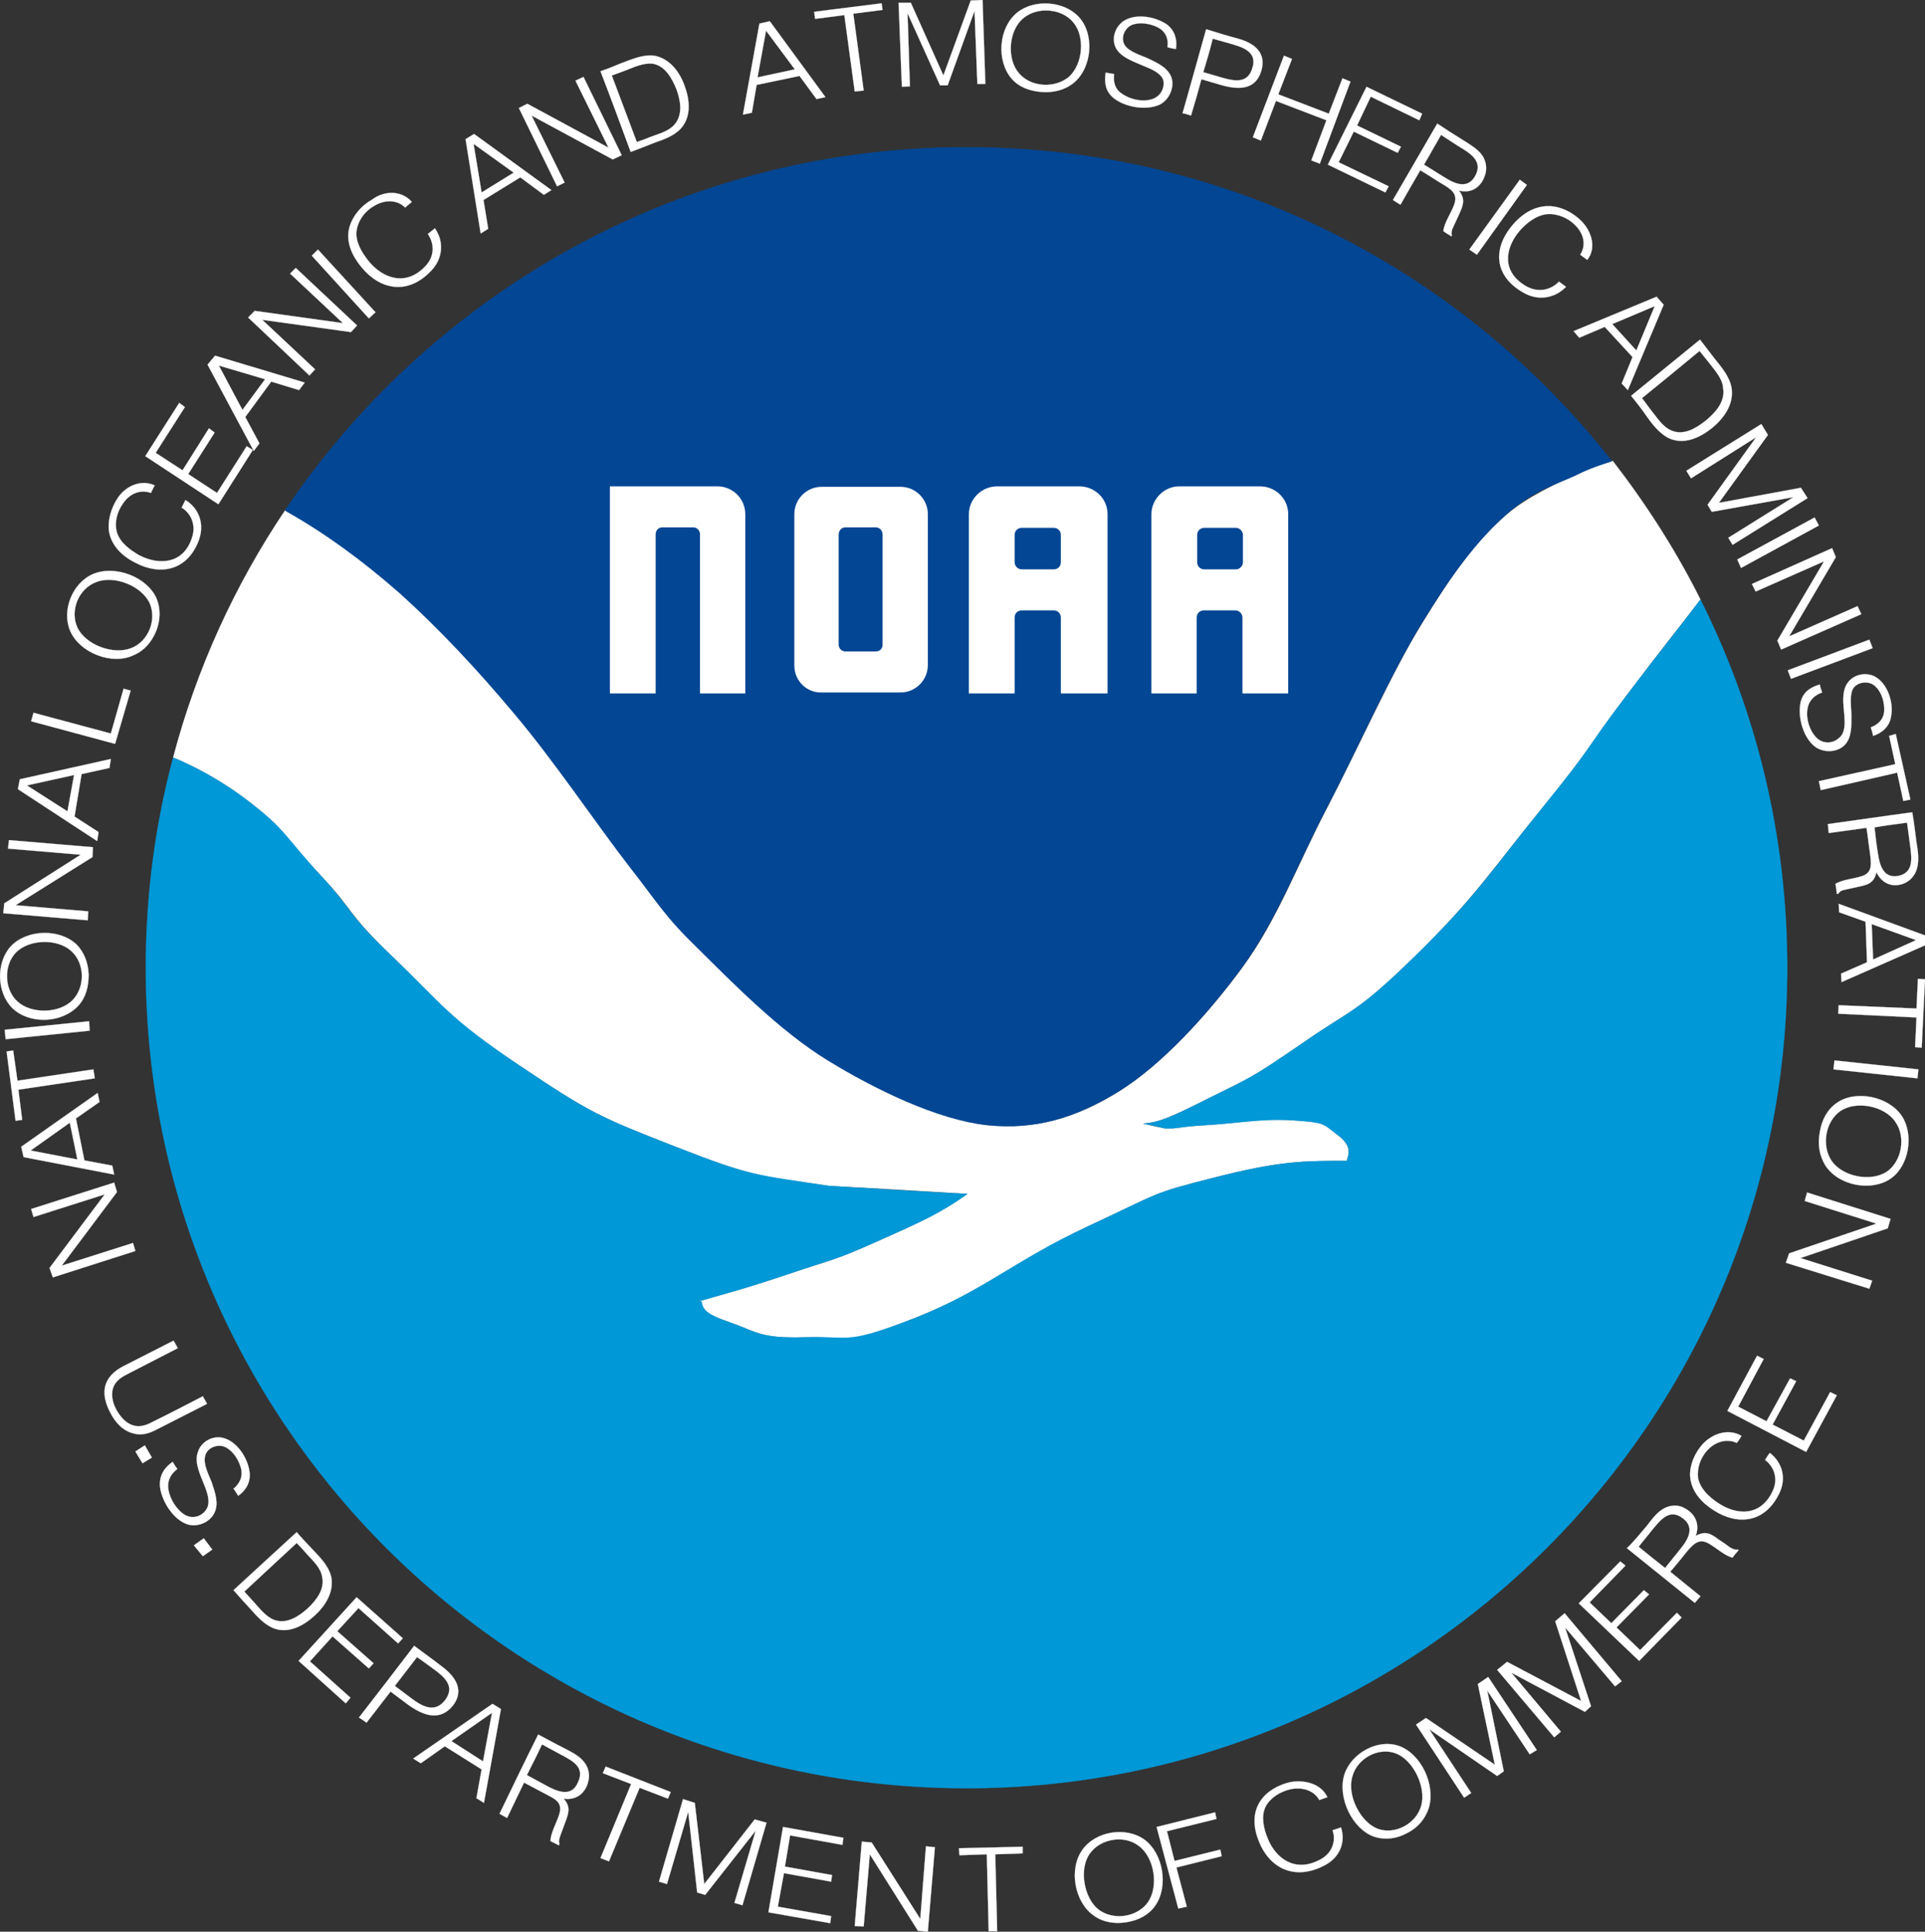 <?xml version="1.0" encoding="utf-8"?>
<!-- Generator: Adobe Illustrator 18.1.1, SVG Export Plug-In . SVG Version: 6.00 Build 0)  -->
<svg version="1.1" id="Layer_1" xmlns="http://www.w3.org/2000/svg" xmlns:xlink="http://www.w3.org/1999/xlink" x="0px" y="0px"
	 viewBox="0 0 408.1 409.5" enable-background="new 0 0 408.1 409.5" xml:space="preserve">
<rect x="0" y="0" width="408.1" height="409.5" fill="#333333" stroke="none"/>
<g>
	
		<path fill-rule="evenodd" clip-rule="evenodd" fill="#FFFFFF" stroke="#FFFFFF" stroke-width="3.600000e-02" stroke-miterlimit="10" d="
		M360.5,127.1c-5.5,7.2-7.6,9.6-16.1,20.9c-8.5,11.2-6.2,9.5-17.3,23.1c-11.1,13.6-14.2,18.9-27,31.5
		c-12.8,12.5-13.3,11.1-24.2,18.7c-10.9,7.5-11,7.2-19.4,11.4c-8.4,4.2-10.7,5.2-14.1,5.5c1.5,0.4,3,0.7,4.5,1
		c3.3,0.1,2.1-0.3,9-0.7c6.8-0.4,11.5-1.5,18.3-1c6.8,0.4,6.2,0.7,9,2.8c2.8,2.1,3.1,3.5,2.4,5.5c0,0.1,0,0.2,0,0.3
		c-9.3,0-14.3,0-28,3.5c-13.8,3.5-11.1,3-27,10.4c-15.9,7.5-21.7,13.5-36.6,19.4c-15,5.9-13.4,3.9-23.2,4.1
		c-9.8,0.3-10.4-1.2-15.9-3.1c-5.5-1.9-5.9-2.7-6.2-4.5c-0.2,0-0.4,0-0.7,0c6.2-1.8,9.9-2.7,19.4-5.9c9.5-3.2,9.3-2.7,18.7-6.9
		c9.4-4.2,13.1-5.9,19-10c-9.8-0.6-19.6-1.2-29.4-1.7c-15.6-2.3-16.1-1.9-32.5-8.3c-16.4-6.4-18.3-7.3-33.2-17.3
		c-15-10-16.1-12.7-26.6-22.8c-10.5-10.1-7.8-9.4-15.6-17.6c-7.7-8.3-7.2-9.4-15.2-15.6l0,0c-8-6.2-15.9-9.2-15.9-9.2
		c5-18.9,13.1-36.6,23.8-52.5l0,0l0.3,0.3l0,0c8.1,4.5,15.9,10.2,24.1,17.4c8.1,7.3,16.3,16,24.4,25.7c8.1,9.7,17.5,23.5,24,31.9
		c6.5,8.3,7.6,10.7,14.7,17.6c7.1,7,17.3,17.5,27.6,23.8c10.3,6.3,23.2,12.5,33.6,13.7c10.3,1.1,18.9-1.5,28-7.1
		c9.1-5.7,18.8-16.2,26.2-26.3c7.5-10.2,11.7-21.9,18.1-34.1c6.4-12.3,13.5-28.3,19.9-38.7c6.4-10.4,11.3-17.5,18.1-23.3
		c4.4-3.7,10.2-6.4,15-8.5c2.7-1.2,4.4-2.1,7.4-2.8C349,106.9,355.3,116.7,360.5,127.1L360.5,127.1z"/>
	
		<path fill-rule="evenodd" clip-rule="evenodd" fill="#034694" stroke="#034694" stroke-width="3.600000e-02" stroke-miterlimit="10" d="
		M60.4,108.2c1.4-2.1,2.8-4.1,4.3-6.1c31.7-43,82.7-70.9,140.2-70.9c53.8,0,101.9,24.4,133.8,62.8c1,1.2,2,2.5,3,3.7
		c0.8,0-3.6,1-7.3,2.9c-3.8,1.9-8.9,3-15,8.4c-6.1,5.4-11.8,12.9-18.1,23.3c-6.4,10.4-13.5,26.4-19.9,38.7
		c-6.4,12.2-10.7,23.9-18.1,34.1c-7.5,10.2-17.1,20.7-26.2,26.3c-9.1,5.6-17.7,8.2-28,7.1c-10.4-1.2-23.3-7.4-33.6-13.7
		c-10.3-6.3-20.5-16.8-27.6-23.8c-7.1-6.9-8.2-9.3-14.7-17.6c-6.5-8.4-15.8-22.2-24-31.9c-8.1-9.7-16.3-18.4-24.4-25.7
		c-8.2-7.2-16.1-12.9-24.1-17.4l0,0L60.4,108.2L60.4,108.2z"/>
	<path fill-rule="evenodd" clip-rule="evenodd" fill="#FFFFFF" d="M129.3,147v-43.9h22.8l0,0c3.2,0,5.9,2.6,5.9,5.9l0,0V147h-9.6
		v-33.7l0,0c0-0.8-0.6-1.5-1.4-1.5l0,0h-6.6h0l0,0c-0.8,0-1.4,0.6-1.4,1.5l0,0V147H129.3L129.3,147z"/>
	<path fill-rule="evenodd" clip-rule="evenodd" fill="#FFFFFF" d="M224.9,119.2v-5.8l0,0c0-0.8-0.6-1.5-1.5-1.5l0,0h-6.8l0,0
		c-0.8,0-1.5,0.6-1.5,1.5l0,0v5.8v0c0,0.8,0.7,1.5,1.5,1.5l0,0h6.8l0,0C224.3,120.7,224.9,120,224.9,119.2L224.9,119.2L224.9,119.2z
		 M205.4,147V109l0,0c0-3.2,2.7-5.9,6-5.9l0,0h17.4l0,0c3.3,0,6,2.6,6,5.9l0,0V147h-9.9v-16.1l0,0c0-0.8-0.6-1.5-1.5-1.5l0,0h-6.8
		l0,0c-0.8,0-1.5,0.6-1.5,1.5l0,0V147H205.4L205.4,147z"/>
	<path fill-rule="evenodd" clip-rule="evenodd" fill="#FFFFFF" d="M263.5,119.2v-5.8l0,0c0-0.8-0.7-1.5-1.5-1.5l0,0h-6.7l0,0
		c-0.8,0-1.5,0.6-1.5,1.5l0,0v5.8v0c0,0.8,0.6,1.5,1.5,1.5l0,0h6.7l0,0C262.8,120.7,263.5,120,263.5,119.2L263.5,119.2L263.5,119.2z
		 M244.1,147V109l0,0c0-3.2,2.7-5.9,5.9-5.9l0,0h17.1l0,0c3.3,0,6,2.6,6,5.9l0,0V147h-9.7v-16.1l0,0c0-0.8-0.7-1.5-1.5-1.5l0,0h-6.7
		l0,0c-0.8,0-1.5,0.6-1.5,1.5l0,0V147H244.1L244.1,147z"/>
	
		<polygon fill-rule="evenodd" clip-rule="evenodd" fill="#FFFFFF" stroke="#FFFFFF" stroke-width="3.600000e-02" stroke-miterlimit="10" points="
		10.5,268.8 22.2,253.2 7.1,258 6.6,256.3 24.2,250.7 24.8,252.7 13.1,268.3 28.2,263.5 28.7,265.2 11.2,270.8 10.5,268.8 	"/>
	
		<path fill-rule="evenodd" clip-rule="evenodd" fill="#FFFFFF" stroke="#FFFFFF" stroke-width="3.600000e-02" stroke-miterlimit="10" d="
		M4.5,243.1l16.2-11.4l0.4,1.9l-5,3.5l1.8,8.9l5.9,1.1l0.4,1.9L5,245.3L4.5,243.1L4.5,243.1z M14.8,238l-8.3,5.9l9.9,1.9L14.8,238
		L14.8,238z"/>
	
		<polygon fill-rule="evenodd" clip-rule="evenodd" fill="#FFFFFF" stroke="#FFFFFF" stroke-width="3.600000e-02" stroke-miterlimit="10" points="
		4.7,237.4 3.3,237.6 1.4,222.9 2.8,222.7 3.7,229.1 19.8,226.7 20.1,228.6 3.9,231 4.7,237.4 	"/>
	
		<polygon fill-rule="evenodd" clip-rule="evenodd" fill="#FFFFFF" stroke="#FFFFFF" stroke-width="3.600000e-02" stroke-miterlimit="10" points="
		1,218.3 18.9,216.5 19,218.5 1.2,220.3 1,218.3 	"/>
	
		<path fill-rule="evenodd" clip-rule="evenodd" fill="#FFFFFF" stroke="#FFFFFF" stroke-width="3.600000e-02" stroke-miterlimit="10" d="
		M2.6,213.7c-3.3-3.3-3.5-9.6-0.3-13.1c3.4-3.6,10.3-3.8,13.9-0.4c1.7,1.7,2.5,4,2.6,6.4c0,2.5-0.6,4.9-2.2,6.6
		C13.1,217,6.2,217.2,2.6,213.7L2.6,213.7z M3.7,212.3c2.9,2.7,8.9,2.6,11.7-0.3c2.7-2.8,2.6-7.8-0.3-10.4c-3-2.7-8.9-2.5-11.7,0.3
		C0.7,204.7,0.9,209.8,3.7,212.3L3.7,212.3z"/>
	
		<polygon fill-rule="evenodd" clip-rule="evenodd" fill="#FFFFFF" stroke="#FFFFFF" stroke-width="3.600000e-02" stroke-miterlimit="10" points="
		0.9,191.5 17.1,181.2 1.7,179.9 1.9,178.1 19.7,179.6 19.6,181.7 3.3,191.9 18.7,193.2 18.6,195.1 0.7,193.6 0.9,191.5 	"/>
	
		<path fill-rule="evenodd" clip-rule="evenodd" fill="#FFFFFF" stroke="#FFFFFF" stroke-width="3.600000e-02" stroke-miterlimit="10" d="
		M4.2,165.2l19.3-4.3l-0.3,1.9l-5.9,1.3l-1.5,9l5.1,3.3l-0.3,1.9L3.8,167.3L4.2,165.2L4.2,165.2z M15.7,164.3l-10,2.2l8.6,5.5
		L15.7,164.3L15.7,164.3z"/>
	
		<polygon fill-rule="evenodd" clip-rule="evenodd" fill="#FFFFFF" stroke="#FFFFFF" stroke-width="3.600000e-02" stroke-miterlimit="10" points="
		7.1,151.1 23.5,155.5 26.2,146 27.7,146.4 24.4,157.7 6.6,152.9 7.1,151.1 	"/>
	
		<path fill-rule="evenodd" clip-rule="evenodd" fill="#FFFFFF" stroke="#FFFFFF" stroke-width="3.600000e-02" stroke-miterlimit="10" d="
		M14.9,133.8c-1.9-4.3,0.4-10.2,4.8-12.1c4.7-2,11.5,0.6,13.5,5.2c0.9,2.2,0.8,4.6-0.1,6.9c-1,2.4-2.6,4.2-4.8,5.1
		C23.8,141.1,16.9,138.4,14.9,133.8L14.9,133.8z M16.4,133c1.7,3.7,7.6,5.9,11.4,4.4c3.7-1.4,5.5-6.1,3.9-9.6
		c-1.8-3.7-7.6-5.9-11.3-4.4C16.6,124.8,14.8,129.5,16.4,133L16.4,133z"/>
	
		<path fill-rule="evenodd" clip-rule="evenodd" fill="#FFFFFF" stroke="#FFFFFF" stroke-width="3.600000e-02" stroke-miterlimit="10" d="
		M32.8,102.9c-0.3,0.5-0.5,1-0.8,1.6c-2.2-0.8-4.5,0.1-5.9,2.2c-1.3,1.8-1.9,4.1-1.3,6.2c0.7,2.2,2.8,3.7,4.7,4.8
		c4.2,2.2,9.4,1.9,11.2-3.7c0.9-2.6-0.1-5.1-2.2-6.4c0.3-0.5,0.5-1,0.8-1.6c2.8,1.7,4.1,4.9,2.9,8.4c-2.4,6.6-8.2,7.7-13.5,4.9
		c-2.6-1.3-5.1-3.5-5.6-6.7c-0.3-2.4,0.5-5,1.9-7.1C26.8,102.9,30,101.6,32.8,102.9L32.8,102.9z"/>
	
		<polygon fill-rule="evenodd" clip-rule="evenodd" fill="#FFFFFF" stroke="#FFFFFF" stroke-width="3.600000e-02" stroke-miterlimit="10" points="
		38,85.4 39.2,86.3 33,96 38.7,99.7 44.3,90.8 45.5,91.7 39.9,100.5 46,104.5 52.3,94.6 53.6,95.4 46.3,106.9 30.8,96.7 38,85.4 	
		"/>
	
		<path fill-rule="evenodd" clip-rule="evenodd" fill="#FFFFFF" stroke="#FFFFFF" stroke-width="3.600000e-02" stroke-miterlimit="10" d="
		M45.6,75.4l19,5.7l-1.2,1.6l-5.9-1.8l-5.5,7.5l3,5.6l-1.2,1.6l-9.8-18.3L45.6,75.4L45.6,75.4z M56.2,80.4l-9.8-2.9l5,9.4L56.2,80.4
		L56.2,80.4z"/>
	
		<polygon fill-rule="evenodd" clip-rule="evenodd" fill="#FFFFFF" stroke="#FFFFFF" stroke-width="3.600000e-02" stroke-miterlimit="10" points="
		54,65.9 72.7,68.5 61.5,58 62.7,56.8 75.7,69 74.4,70.4 55.6,67.8 66.8,78.3 65.6,79.6 52.6,67.3 54,65.9 	"/>
	
		<polygon fill-rule="evenodd" clip-rule="evenodd" fill="#FFFFFF" stroke="#FFFFFF" stroke-width="3.600000e-02" stroke-miterlimit="10" points="
		67.4,52.9 79.6,66.2 78.2,67.5 66.1,54.2 67.4,52.9 	"/>
	
		<path fill-rule="evenodd" clip-rule="evenodd" fill="#FFFFFF" stroke="#FFFFFF" stroke-width="3.600000e-02" stroke-miterlimit="10" d="
		M87.3,42.8c-0.5,0.4-0.9,0.8-1.4,1.2c-1.7-1.7-4.3-1.7-6.5-0.4c-2,1.1-3.5,3.1-3.8,5.3c-0.3,2.4,1.1,4.6,2.5,6.4
		c3.1,3.8,8,5.5,12.1,1.1c2-2.1,1.9-4.8,0.5-6.8c0.5-0.4,1-0.8,1.5-1.2c1.9,2.7,1.8,6.3-0.8,9c-5,5.3-10.9,4-14.8-0.8
		c-1.9-2.3-3.4-5.3-2.5-8.5c0.7-2.4,2.5-4.5,4.8-5.8C81.6,40.3,85.2,40.4,87.3,42.8L87.3,42.8z"/>
	
		<path fill-rule="evenodd" clip-rule="evenodd" fill="#FFFFFF" stroke="#FFFFFF" stroke-width="3.600000e-02" stroke-miterlimit="10" d="
		M100.5,28.4l16.4,11.9l-1.6,1l-5-3.7l-7.8,4.8l1,6.1l-1.6,1l-3.2-20L100.5,28.4L100.5,28.4z M108.9,36.6l-8.5-6.1l1.7,10.3
		L108.9,36.6L108.9,36.6z"/>
	
		<polygon fill-rule="evenodd" clip-rule="evenodd" fill="#FFFFFF" stroke="#FFFFFF" stroke-width="3.600000e-02" stroke-miterlimit="10" points="
		111.8,22 129,31.3 122,17.1 123.7,16.3 131.8,32.9 129.9,33.8 112.7,24.5 119.7,38.7 118.1,39.5 110,22.9 111.8,22 	"/>
	
		<path fill-rule="evenodd" clip-rule="evenodd" fill="#FFFFFF" stroke="#FFFFFF" stroke-width="3.600000e-02" stroke-miterlimit="10" d="
		M163.2,4.5L175,20.6l-1.9,0.4l-3.6-4.9l-9.1,1.9l-1,5.9l-1.9,0.4L161,5L163.2,4.5L163.2,4.5z M168.5,14.7l-6.1-8.2l-1.8,9.9
		L168.5,14.7L168.5,14.7z"/>
	
		<polygon fill-rule="evenodd" clip-rule="evenodd" fill="#FFFFFF" stroke="#FFFFFF" stroke-width="3.600000e-02" stroke-miterlimit="10" points="
		172.8,4 172.6,2.5 186.9,0.7 187.1,2.1 180.9,2.9 183.1,19.2 181.2,19.4 179,3.2 172.8,4 	"/>
	
		<polygon fill-rule="evenodd" clip-rule="evenodd" fill="#FFFFFF" stroke="#FFFFFF" stroke-width="3.600000e-02" stroke-miterlimit="10" points="
		193.1,0.6 200,16 205.8,0.1 208.3,0 208.9,17.8 207.2,17.8 206.6,2.3 200.9,18.1 199.3,18.1 192.4,2.8 192.9,18.3 191.2,18.4 
		190.5,0.6 193.1,0.6 	"/>
	
		<path fill-rule="evenodd" clip-rule="evenodd" fill="#FFFFFF" stroke="#FFFFFF" stroke-width="3.600000e-02" stroke-miterlimit="10" d="
		M215.6,2.7c3.7-3,10.1-2.5,13.2,1c3.3,3.7,2.7,10.7-1.2,13.9c-1.9,1.5-4.3,2.1-6.8,1.9c-2.6-0.2-4.9-1.1-6.4-2.9
		C211.2,12.8,211.7,5.9,215.6,2.7L215.6,2.7z M216.9,3.9c-3.1,2.6-3.5,8.6-0.9,11.6c2.5,3,7.6,3.3,10.6,0.8c3-2.7,3.5-8.6,0.9-11.6
		C225,1.7,219.8,1.4,216.9,3.9L216.9,3.9z"/>
	
		<path fill-rule="evenodd" clip-rule="evenodd" fill="#FFFFFF" stroke="#FFFFFF" stroke-width="3.600000e-02" stroke-miterlimit="10" d="
		M242.5,14c-2-0.9-4.6-1.7-5.8-3.6c-1.2-2-0.4-4.7,1.6-6c2.6-1.6,6.6-0.9,9.1,0.8c1.7,1.3,2.2,3.3,1.9,5.2c-0.6-0.1-1.2-0.2-1.8-0.4
		c0.2-1.4-0.1-2.8-1.4-3.8c-1.7-1.2-4.6-1.7-6.4-0.8c-1.4,0.8-2.1,2.7-1.3,4.1c0.9,1.5,3.5,2.2,5,2.9c1.9,0.9,4.1,1.9,4.9,3.9
		c0.8,2.1-0.4,4.9-2.5,5.9c-2.9,1.3-7.3,0.5-9.7-1.4c-1.8-1.5-2-3.3-1.7-5.4c0.6,0.1,1.2,0.2,1.8,0.3c-0.2,1.6,0.1,3.2,1.7,4.2
		c1.7,1.2,4.4,1.8,6.4,1.1c1.8-0.6,2.7-2.4,2.3-4.1C246,15.4,244,14.6,242.5,14L242.5,14z"/>
	
		<path fill-rule="evenodd" clip-rule="evenodd" fill="#FFFFFF" stroke="#FFFFFF" stroke-width="3.600000e-02" stroke-miterlimit="10" d="
		M262.5,8.2c3.6,1,6,3.1,4.9,6.8c-1.2,4.1-4.8,4.1-8.6,3c-1.4-0.4-2.7-0.8-4.1-1.2c-0.7,2.6-1.4,5.1-2.2,7.7
		c-0.6-0.2-1.2-0.4-1.8-0.5c1.7-5.9,3.3-11.8,5-17.8C258,6.9,260.2,7.6,262.5,8.2L262.5,8.2z M262,9.6c-1.6-0.5-3.2-0.9-4.9-1.4
		c-0.6,2.4-1.3,4.8-2,7.1c1.4,0.4,2.7,0.8,4.1,1.2c2.8,0.8,5.4,1.1,6.3-2.1C266.4,11.7,264.6,10.4,262,9.6L262,9.6z"/>
	
		<polygon fill-rule="evenodd" clip-rule="evenodd" fill="#FFFFFF" stroke="#FFFFFF" stroke-width="3.600000e-02" stroke-miterlimit="10" points="
		273.9,12.5 271,20 281.7,24.1 284.6,16.6 286.3,17.3 279.8,34.7 278,34 281.2,25.5 270.5,21.4 267.3,29.8 265.6,29.1 272.2,11.8 
		273.9,12.5 	"/>
	
		<polygon fill-rule="evenodd" clip-rule="evenodd" fill="#FFFFFF" stroke="#FFFFFF" stroke-width="3.600000e-02" stroke-miterlimit="10" points="
		301.5,24.1 300.9,25.5 290.6,20.5 287.7,26.6 297,31.1 296.3,32.4 287,27.9 283.8,34.4 294.4,39.5 293.7,40.8 281.5,34.9 
		289.7,18.4 301.5,24.1 	"/>
	
		<path fill-rule="evenodd" clip-rule="evenodd" fill="#FFFFFF" stroke="#FFFFFF" stroke-width="3.600000e-02" stroke-miterlimit="10" d="
		M310,29.6c1.4,0.9,3.2,1.9,4.2,3.3c0.9,1.3,1.1,2.9,0.6,4.3c-0.8,2.4-2.8,3.9-5.5,3.2c1.5,1.9,0.8,3.3,0,5.1
		c-0.4,0.9-0.8,1.7-1.2,2.6c-0.3,0.6-0.5,1.2-0.3,1.8c0,0.1-0.1,0.1-0.1,0.2c-0.6-0.4-1.2-0.7-1.7-1.1c0.1-1.6,1.6-3.8,2.2-5.4
		c0.9-2.2-0.1-3.2-2.1-4.4c-1.7-1-3.3-2.1-5-3.1c-1.4,2.4-2.8,4.8-4.2,7.3c-0.5-0.3-1-0.6-1.6-1c3.1-5.4,6.3-10.8,9.4-16.2
		C306.5,27.4,308.2,28.5,310,29.6L310,29.6z M309.2,31c-1.2-0.8-2.5-1.6-3.7-2.4c-1.2,2.1-2.4,4.2-3.6,6.3c1.5,0.9,3,1.9,4.5,2.8
		c2.4,1.5,4.9,2.3,6.4-0.5C314.4,34.1,311.7,32.5,309.2,31L309.2,31z"/>
	
		<polygon fill-rule="evenodd" clip-rule="evenodd" fill="#FFFFFF" stroke="#FFFFFF" stroke-width="3.600000e-02" stroke-miterlimit="10" points="
		323.7,39.2 313.1,54 311.5,52.9 322.2,38.1 323.7,39.2 	"/>
	
		<path fill-rule="evenodd" clip-rule="evenodd" fill="#FFFFFF" stroke="#FFFFFF" stroke-width="3.600000e-02" stroke-miterlimit="10" d="
		M336.5,55.1c-0.5-0.4-1-0.7-1.5-1.1c1.3-2,0.8-4.4-1-6.2c-1.5-1.6-3.9-2.6-6.1-2.4c-2.4,0.3-4.4,2-5.8,3.6
		c-3.1,3.7-3.8,8.7,1.5,11.7c2.5,1.4,5.2,0.8,6.9-1c0.5,0.4,1,0.7,1.5,1.1c-2.3,2.4-5.9,3.1-9.1,1.2c-6.3-3.6-6.3-9.4-2.4-14.1
		c1.9-2.3,4.6-4.3,8-4.2c2.6,0.1,5,1.4,6.8,3.2C337.6,49.3,338.4,52.7,336.5,55.1L336.5,55.1z"/>
	
		<path fill-rule="evenodd" clip-rule="evenodd" fill="#FFFFFF" stroke="#FFFFFF" stroke-width="3.600000e-02" stroke-miterlimit="10" d="
		M352.7,64.6l-7.6,18.1l-1.3-1.4l2.3-5.6l-5.9-6.4l-5.4,2.3l-1.2-1.4l17.6-7.3L352.7,64.6L352.7,64.6z M346.9,74.3l3.9-9.4l-9,3.8
		L346.9,74.3L346.9,74.3z"/>
	
		<polygon fill-rule="evenodd" clip-rule="evenodd" fill="#FFFFFF" stroke="#FFFFFF" stroke-width="3.600000e-02" stroke-miterlimit="10" points="
		374.8,92.2 364.4,106.6 381.8,103.4 383.2,105.6 367.3,115.5 366.4,114 380.2,105.4 362.9,108.5 362,107 372.3,92.7 358.5,101.4 
		357.5,99.8 373.4,89.9 374.8,92.2 	"/>
	
		<polygon fill-rule="evenodd" clip-rule="evenodd" fill="#FFFFFF" stroke="#FFFFFF" stroke-width="3.600000e-02" stroke-miterlimit="10" points="
		397,137.4 379.7,143.9 379,142.1 396.3,135.6 397,137.4 	"/>
	
		<polygon fill-rule="evenodd" clip-rule="evenodd" fill="#FFFFFF" stroke="#FFFFFF" stroke-width="3.600000e-02" stroke-miterlimit="10" points="
		389.2,118.1 379.3,134.9 393.8,128.5 394.6,130.2 377.6,137.7 376.8,135.8 386.7,119 372.2,125.4 371.4,123.8 388.4,116.2 
		389.2,118.1 	"/>
	
		<path fill-rule="evenodd" clip-rule="evenodd" fill="#FFFFFF" stroke="#FFFFFF" stroke-width="3.600000e-02" stroke-miterlimit="10" d="
		M391,151.6c-0.2-2.2-0.6-4.9,0.6-6.7c1.3-2,4.1-2.5,6-1.4c2.6,1.5,3.9,5.5,3.3,8.4c-0.3,2.1-1.9,3.5-3.8,4.1
		c-0.1-0.6-0.3-1.2-0.5-1.8c1.3-0.5,2.5-1.4,2.8-3c0.3-2-0.5-4.8-2.2-6c-1.3-0.9-3.4-0.6-4.3,0.7c-0.9,1.5-0.4,4.1-0.4,5.8
		c0,2.1,0.1,4.5-1.3,6.1c-1.5,1.7-4.5,1.9-6.4,0.5c-2.5-1.9-3.7-6.2-3.1-9.3c0.5-2.3,2.1-3.3,4.1-3.9c0.1,0.6,0.3,1.2,0.5,1.7
		c-1.5,0.5-2.8,1.6-3.1,3.4c-0.4,2.1,0.4,4.7,1.9,6.2c1.3,1.3,3.4,1.3,4.7,0.1C391.3,155.4,391.1,153.2,391,151.6L391,151.6z"/>
	
		<polygon fill-rule="evenodd" clip-rule="evenodd" fill="#FFFFFF" stroke="#FFFFFF" stroke-width="3.600000e-02" stroke-miterlimit="10" points="
		400.5,156 401.9,155.6 405,169.5 403.5,169.8 402.2,163.8 386,167.5 385.6,165.6 401.8,162 400.5,156 	"/>
	
		<path fill-rule="evenodd" clip-rule="evenodd" fill="#FFFFFF" stroke="#FFFFFF" stroke-width="3.600000e-02" stroke-miterlimit="10" d="
		M406.3,178.6c0.3,1.8,0.6,3.7,0.1,5.5c-0.4,1.5-1.5,2.7-2.8,3.2c-2.3,0.9-4.6,0.1-5.8-2.4c-0.5,2.4-2,2.7-3.9,3.1
		c-0.9,0.2-1.8,0.4-2.7,0.6c-0.6,0.1-1.2,0.3-1.5,0.9c-0.1,0-0.1,0-0.3,0c-0.1-0.7-0.1-1.4-0.3-2.1c1.3-0.9,3.9-1.1,5.4-1.6
		c2.2-0.6,2.3-2.1,2-4.4c-0.3-2-0.5-4-0.8-5.9c-2.7,0.4-5.3,0.7-8,1.1c-0.1-0.6-0.1-1.2-0.2-1.9c5.9-0.8,11.9-1.7,17.9-2.5
		C405.8,174.4,406,176.5,406.3,178.6L406.3,178.6z M404.9,178.9c-0.2-1.5-0.4-3-0.6-4.5c-2.3,0.3-4.6,0.6-6.9,1
		c0.2,1.8,0.4,3.6,0.7,5.4c0.4,2.9,1.3,5.4,4.3,4.9C405.8,185,405.3,181.9,404.9,178.9L404.9,178.9z"/>
	
		<path fill-rule="evenodd" clip-rule="evenodd" fill="#FFFFFF" stroke="#FFFFFF" stroke-width="3.600000e-02" stroke-miterlimit="10" d="
		M408.1,200.4l-17.7,7.8l-0.1-1.8l5.5-2.4l-0.3-8.6l-5.6-2l-0.1-1.8l18.3,6.7L408.1,200.4L408.1,200.4z M397.1,203.4l9.1-4.1
		l-9.4-3.4L397.1,203.4L397.1,203.4z"/>
	
		<polygon fill-rule="evenodd" clip-rule="evenodd" fill="#FFFFFF" stroke="#FFFFFF" stroke-width="3.600000e-02" stroke-miterlimit="10" points="
		406.6,207.5 408.1,207.6 407.4,222.1 406,222 406.3,215.7 389.7,214.9 389.8,213.1 406.3,213.8 406.6,207.5 	"/>
	
		<polygon fill-rule="evenodd" clip-rule="evenodd" fill="#FFFFFF" stroke="#FFFFFF" stroke-width="3.600000e-02" stroke-miterlimit="10" points="
		406.5,228.6 388.7,226.7 388.9,224.8 406.7,226.7 406.5,228.6 	"/>
	
		<path fill-rule="evenodd" clip-rule="evenodd" fill="#FFFFFF" stroke="#FFFFFF" stroke-width="3.600000e-02" stroke-miterlimit="10" d="
		M403.2,236.6c2.6,4,1.5,10.5-2.3,13.2c-4.1,2.9-11.1,1.6-13.9-2.7c-1.3-2.1-1.7-4.5-1.2-7.1c0.4-2.6,1.6-4.8,3.6-6.2
		C393.4,231,400.4,232.4,403.2,236.6L403.2,236.6z M401.8,237.8c-2.3-3.4-8.3-4.5-11.6-2.3c-3.2,2.2-4.1,7.3-1.9,10.6
		c2.4,3.4,8.3,4.5,11.7,2.3C403.2,246.2,404.1,241,401.8,237.8L401.8,237.8z"/>
	
		<polygon fill-rule="evenodd" clip-rule="evenodd" fill="#FFFFFF" stroke="#FFFFFF" stroke-width="3.600000e-02" stroke-miterlimit="10" points="
		400.2,260.4 381.7,266.7 396.9,271.5 396.3,273.2 378.6,267.7 379.3,265.7 397.8,259.4 382.6,254.6 383.1,252.8 400.8,258.4 
		400.2,260.4 	"/>
	
		<polygon fill-rule="evenodd" clip-rule="evenodd" fill="#FFFFFF" stroke="#FFFFFF" stroke-width="3.600000e-02" stroke-miterlimit="10" points="
		385.6,111.4 369.1,120.4 368.3,118.6 384.7,109.7 385.6,111.4 	"/>
	
		<path fill-rule="evenodd" clip-rule="evenodd" fill="#FFFFFF" stroke="#FFFFFF" stroke-width="3.600000e-02" stroke-miterlimit="10" d="
		M27.2,291.2c-1.2,0.6-2.4,1.3-3,2.5c-0.8,1.6-0.4,3.6,0.5,5.2c0.9,1.6,2.2,3.1,4.1,3.4c1.4,0.2,2.7-0.4,3.8-1
		c3.5-1.7,6.9-3.5,10.4-5.3c0.3,0.5,0.6,1.1,0.9,1.6c-3.5,1.8-7.1,3.6-10.6,5.4c-1.5,0.8-3.2,1.4-4.9,0.9c-2.3-0.5-4-2.4-5-4.4
		c-2.4-4.5-1.3-7.8,2.8-9.9c3.5-1.8,7.1-3.6,10.6-5.4c0.3,0.5,0.6,1.1,0.9,1.6C34.2,287.6,30.7,289.4,27.2,291.2L27.2,291.2z"/>
	
		<path fill-rule="evenodd" clip-rule="evenodd" fill="#FFFFFF" stroke="#FFFFFF" stroke-width="3.600000e-02" stroke-miterlimit="10" d="
		M43.3,314.8c-0.8-2.1-2.1-4.6-1.4-6.8c0.6-2.3,3.1-3.7,5.3-3.2c3,0.7,5.3,4.2,5.7,7.2c0.3,2.2-0.8,4-2.4,5.1c-0.3-0.5-0.6-1-1-1.5
		c1.1-0.9,1.9-2.2,1.7-3.8c-0.3-2-1.9-4.6-3.9-5.2c-1.5-0.4-3.4,0.4-3.8,2c-0.5,1.8,0.8,4.1,1.4,5.7c0.7,2.1,1.5,4.4,0.6,6.3
		c-0.9,2.1-3.7,3.3-5.9,2.5c-3-1.1-5.4-5-5.7-8.1c-0.1-2.4,1-3.9,2.7-5.1c0.3,0.5,0.6,1,1,1.5c-1.3,1-2.2,2.4-1.9,4.3
		c0.3,2.1,1.8,4.5,3.6,5.5c1.7,0.9,3.6,0.2,4.5-1.3C44.7,318.4,43.9,316.3,43.3,314.8L43.3,314.8z"/>
	
		<polygon fill-rule="evenodd" clip-rule="evenodd" fill="#FFFFFF" stroke="#FFFFFF" stroke-width="3.600000e-02" stroke-miterlimit="10" points="
		45,328.5 43,329.9 41.1,327.6 43.2,326.1 45,328.5 	"/>
	
		<path fill-rule="evenodd" clip-rule="evenodd" fill="#FFFFFF" stroke="#FFFFFF" stroke-width="3.600000e-02" stroke-miterlimit="10" d="
		M106.2,362.3l-3.6,19.9l-1.6-1l1.1-6.1l-7.8-4.9l-5.1,3.6l-1.6-1l16.8-11.6L106.2,362.3L106.2,362.3z M102.4,373.4l1.9-10.3l-8.6,6
		L102.4,373.4L102.4,373.4z"/>
	
		<path fill-rule="evenodd" clip-rule="evenodd" fill="#FFFFFF" stroke="#FFFFFF" stroke-width="3.600000e-02" stroke-miterlimit="10" d="
		M119.4,370.5c1.5,0.8,3.3,1.6,4.4,3c1,1.2,1.3,2.8,0.9,4.2c-0.6,2.5-2.6,4-5.2,3.6c1.6,1.8,1,3.2,0.3,5.1c-0.3,0.9-0.7,1.8-1,2.7
		c-0.2,0.6-0.4,1.2-0.2,1.8c0,0.1-0.1,0.1-0.1,0.3c-0.6-0.3-1.2-0.6-1.8-0.9c0-1.6,1.3-3.9,1.8-5.5c0.8-2.3-0.3-3.2-2.3-4.2
		c-1.7-0.9-3.4-1.8-5.1-2.7c-1.2,2.5-2.4,5-3.6,7.5c-0.5-0.3-1.1-0.6-1.6-0.9c2.7-5.6,5.4-11.2,8.2-16.8
		C115.8,368.6,117.6,369.6,119.4,370.5L119.4,370.5z M118.8,371.9c-1.3-0.7-2.6-1.4-3.9-2.1c-1,2.2-2.1,4.3-3.2,6.5
		c1.5,0.8,3.1,1.7,4.6,2.5c2.5,1.3,5,1.9,6.2-0.9C124.1,374.6,121.4,373.3,118.8,371.9L118.8,371.9z"/>
	
		<polygon fill-rule="evenodd" clip-rule="evenodd" fill="#FFFFFF" stroke="#FFFFFF" stroke-width="3.600000e-02" stroke-miterlimit="10" points="
		127.8,375.9 128.4,374.5 142.2,379.9 141.6,381.3 135.6,379 129.1,394.6 127.3,393.9 133.8,378.2 127.8,375.9 	"/>
	
		<polygon fill-rule="evenodd" clip-rule="evenodd" fill="#FFFFFF" stroke="#FFFFFF" stroke-width="3.600000e-02" stroke-miterlimit="10" points="
		147.3,382.2 149.3,399.4 160,385.7 162.5,386.4 157.4,403.9 155.7,403.4 160.2,388.1 149.5,401.7 147.8,401.2 145.9,384.1 
		141.4,399.4 139.7,398.9 144.8,381.4 147.3,382.2 	"/>
	
		<polygon fill-rule="evenodd" clip-rule="evenodd" fill="#FFFFFF" stroke="#FFFFFF" stroke-width="3.600000e-02" stroke-miterlimit="10" points="
		178.8,389.6 178.6,391.1 167.5,389.1 166.4,395.7 176.4,397.5 176.2,398.9 166.2,397.1 164.9,404.2 176.2,406.2 176,407.7 
		162.9,405.4 166,387.3 178.8,389.6 	"/>
	
		<polygon fill-rule="evenodd" clip-rule="evenodd" fill="#FFFFFF" stroke="#FFFFFF" stroke-width="3.600000e-02" stroke-miterlimit="10" points="
		184.8,390.6 195.1,406.8 196.3,391.4 198.2,391.6 196.7,409.5 194.6,409.3 184.4,393.1 183.1,408.4 181.2,408.3 182.7,390.4 
		184.8,390.6 	"/>
	
		<polygon fill-rule="evenodd" clip-rule="evenodd" fill="#FFFFFF" stroke="#FFFFFF" stroke-width="3.600000e-02" stroke-miterlimit="10" points="
		203.4,393.3 203.3,391.8 216.8,391.5 216.8,392.9 211,393.1 211.4,409.4 209.6,409.4 209.2,393.1 203.4,393.3 	"/>
	
		<path fill-rule="evenodd" clip-rule="evenodd" fill="#FFFFFF" stroke="#FFFFFF" stroke-width="3.600000e-02" stroke-miterlimit="10" d="
		M229.5,392.1c2.8-3.9,9.1-4.9,13-2.2c4.1,2.9,5.3,10,2.4,14.1c-1.4,2-3.6,3.1-6.1,3.5c-2.5,0.4-5,0-6.9-1.4
		C227.8,403.3,226.5,396.2,229.5,392.1L229.5,392.1z M231,393c-2.3,3.3-1.2,9.5,2,11.9c3.2,2.3,8.2,1.5,10.4-1.7
		c2.3-3.4,1.3-9.5-2-11.9C238.3,388.9,233.2,389.8,231,393L231,393z"/>
	
		<polygon fill-rule="evenodd" clip-rule="evenodd" fill="#FFFFFF" stroke="#FFFFFF" stroke-width="3.600000e-02" stroke-miterlimit="10" points="
		257.6,384.2 257.9,385.6 247.4,388.2 249,394.5 258.7,392.1 259,393.5 249.4,395.9 251.6,404.2 249.8,404.6 245.2,387.3 
		257.6,384.2 	"/>
	
		<path fill-rule="evenodd" clip-rule="evenodd" fill="#FFFFFF" stroke="#FFFFFF" stroke-width="3.600000e-02" stroke-miterlimit="10" d="
		M281.4,381c-0.6,0.2-1.2,0.4-1.7,0.6c-1.2-2.1-3.6-2.8-6.1-2.3c-2.2,0.5-4.3,1.8-5.3,3.7c-1,2.1-0.4,4.6,0.4,6.6
		c1.7,4.4,5.9,7.5,11.2,4.6c2.5-1.3,3.4-3.9,2.6-6.2c0.6-0.2,1.2-0.4,1.8-0.6c1,3.1-0.2,6.4-3.6,8.1c-6.4,3.3-11.6,0.4-13.8-5.1
		c-1.1-2.7-1.5-5.9,0.3-8.6c1.4-2.1,3.8-3.4,6.3-4C276.8,377.2,280.2,378.3,281.4,381L281.4,381z"/>
	
		<path fill-rule="evenodd" clip-rule="evenodd" fill="#FFFFFF" stroke="#FFFFFF" stroke-width="3.600000e-02" stroke-miterlimit="10" d="
		M285,376.2c1.5-4.6,7.1-7.6,11.5-6.1c4.7,1.6,7.9,8.2,6.4,13.2c-0.8,2.4-2.4,4.2-4.6,5.3c-2.2,1.2-4.6,1.5-6.9,0.8
		C286.7,387.8,283.5,381.1,285,376.2L285,376.2z M286.7,376.6c-1.2,4,1.7,9.7,5.4,11.1c3.6,1.3,8.1-1,9.2-4.9
		c1.1-4-1.7-9.7-5.4-11.1C292.2,370.3,287.7,372.8,286.7,376.6L286.7,376.6z"/>
	
		<polygon fill-rule="evenodd" clip-rule="evenodd" fill="#FFFFFF" stroke="#FFFFFF" stroke-width="3.600000e-02" stroke-miterlimit="10" points="
		302.3,364.2 316.9,374.1 313.3,357 315.5,355.5 325.8,371 324.3,371.9 315.3,358.4 318.8,375.5 317.4,376.5 303,366.6 311.9,380.1 
		310.4,381.1 300.2,365.6 302.3,364.2 	"/>
	
		<polygon fill-rule="evenodd" clip-rule="evenodd" fill="#FFFFFF" stroke="#FFFFFF" stroke-width="3.600000e-02" stroke-miterlimit="10" points="
		319.5,352.3 335.2,360.6 329.7,343.7 331.7,342 343.8,356.4 342.4,357.5 331.8,345 337.3,361.7 336,362.9 320.4,354.6 330.9,367.1 
		329.5,368.3 317.4,354 319.5,352.3 	"/>
	
		<polygon fill-rule="evenodd" clip-rule="evenodd" fill="#FFFFFF" stroke="#FFFFFF" stroke-width="3.600000e-02" stroke-miterlimit="10" points="
		343.5,331 344.6,331.9 337,339.7 341.6,344.1 348.5,337.1 349.6,338 342.7,345 347.7,349.8 355.5,341.9 356.5,342.9 347.5,352.1 
		334.7,339.9 343.5,331 	"/>
	
		<path fill-rule="evenodd" clip-rule="evenodd" fill="#FFFFFF" stroke="#FFFFFF" stroke-width="3.600000e-02" stroke-miterlimit="10" d="
		M349.1,323.5c1.1-1.4,2.2-3,3.8-3.8c1.4-0.7,3-0.7,4.2,0c2.3,1.2,3.3,3.4,2.4,5.9c2.1-1.2,3.3-0.4,4.9,0.8c0.8,0.5,1.5,1,2.3,1.6
		c0.5,0.3,1.1,0.6,1.7,0.5c0.1,0,0.1,0.1,0.2,0.1c-0.4,0.5-0.9,1-1.3,1.6c-1.5-0.3-3.5-2.1-4.9-2.9c-2-1.2-3.1-0.3-4.6,1.4
		c-1.2,1.5-2.4,3-3.7,4.5c2.1,1.7,4.3,3.5,6.4,5.2c-0.4,0.5-0.8,0.9-1.2,1.4c-4.8-3.9-9.6-7.7-14.4-11.6
		C346.4,326.8,347.7,325.1,349.1,323.5L349.1,323.5z M350.2,324.4c-0.9,1.2-1.9,2.3-2.8,3.5c1.8,1.5,3.7,3,5.6,4.5
		c1.1-1.4,2.2-2.7,3.3-4.1c1.8-2.2,2.9-4.6,0.5-6.4C354,319.7,352.1,322.1,350.2,324.4L350.2,324.4z"/>
	
		<path fill-rule="evenodd" clip-rule="evenodd" fill="#FFFFFF" stroke="#FFFFFF" stroke-width="3.600000e-02" stroke-miterlimit="10" d="
		M369.2,304.4c-0.3,0.5-0.6,1-1,1.5c-2.1-1-4.5-0.3-6.2,1.5c-1.5,1.6-2.3,3.9-2,6c0.5,2.3,2.4,4,4.2,5.2c4,2.7,9.1,2.9,11.6-2.5
		c1.2-2.5,0.4-5.1-1.6-6.6c0.3-0.5,0.6-1,1-1.5c2.6,2,3.6,5.3,2,8.6c-3.1,6.4-9,6.8-14,3.5c-2.5-1.6-4.7-4-4.9-7.2
		c-0.1-2.4,1-4.9,2.7-6.8C363.2,303.8,366.5,302.8,369.2,304.4L369.2,304.4z"/>
	
		<polygon fill-rule="evenodd" clip-rule="evenodd" fill="#FFFFFF" stroke="#FFFFFF" stroke-width="3.600000e-02" stroke-miterlimit="10" points="
		372.5,287.4 373.9,288.1 368.5,298.2 374.5,301.3 379.5,292.2 380.8,292.8 375.8,302 382.4,305.4 388,295.1 389.4,295.8 
		382.9,307.8 366.2,299.1 372.5,287.4 	"/>
	
		<polygon fill-rule="evenodd" clip-rule="evenodd" fill="#FFFFFF" stroke="#FFFFFF" stroke-width="3.600000e-02" stroke-miterlimit="10" points="
		32.2,309 30.2,310.2 28.7,307.7 30.7,306.4 32.2,309 	"/>
	
		<path fill-rule="evenodd" clip-rule="evenodd" fill="#FFFFFF" stroke="#FFFFFF" stroke-width="3.600000e-02" stroke-miterlimit="10" d="
		M133.7,32.2c-2.1-5.7-4.2-11.4-6.4-17.1c1.5-0.5,3-1.1,4.4-1.7c2.2-0.8,4.6-1.9,7-1.6c3.3,0.6,5.4,3.5,6.4,6.3
		c1.1,2.9,1.6,6.7-0.9,9.3c-1.4,1.4-3.5,2.2-5.3,2.8C137.1,30.9,135.4,31.6,133.7,32.2L133.7,32.2z M132.7,14.9
		c-1,0.4-1.9,0.7-3,1.1c1.8,4.7,3.5,9.4,5.3,14.1c0.9-0.3,1.8-0.6,2.7-1c1.8-0.7,4-1.2,5.3-2.7c1.9-2.2,1.2-5.3,0.4-7.5
		c-0.9-2.2-2.3-4.9-5-5.4C136.4,13.3,134.5,14.2,132.7,14.9L132.7,14.9z"/>
	
		<path fill-rule="evenodd" clip-rule="evenodd" fill="#FFFFFF" stroke="#FFFFFF" stroke-width="3.600000e-02" stroke-miterlimit="10" d="
		M345.8,83.9c4.9-4,9.7-7.9,14.6-11.9c1,1.3,2,2.6,3,3.9c1.5,1.9,3.3,3.9,3.7,6.4c0.5,3.5-1.7,6.4-4.1,8.4c-2.5,2-6,3.8-9.4,2.1
		c-1.8-1-3.2-2.7-4.4-4.4C348.2,86.9,347,85.4,345.8,83.9L345.8,83.9z M362.4,77c-0.7-0.9-1.4-1.7-2.1-2.6c-4,3.3-8.1,6.7-12.2,10
		c0.6,0.8,1.2,1.6,1.8,2.4c1.3,1.6,2.5,3.6,4.3,4.4c2.7,1.3,5.5-0.5,7.5-2.1c1.9-1.6,4.1-3.9,3.6-6.8
		C365.2,80.3,363.6,78.6,362.4,77L362.4,77z"/>
	
		<polygon fill-rule="evenodd" clip-rule="evenodd" fill="#FFFFFF" stroke="#FFFFFF" stroke-width="3.600000e-02" stroke-miterlimit="10" points="
		85.4,347.3 84.4,348.4 76,340.9 71.5,345.8 79.2,352.6 78.2,353.7 70.5,346.9 65.7,352.2 74.3,359.9 73.3,361.1 63.3,352.1 
		75.6,338.6 85.4,347.3 	"/>
	
		<path fill-rule="evenodd" clip-rule="evenodd" fill="#FFFFFF" stroke="#FFFFFF" stroke-width="3.600000e-02" stroke-miterlimit="10" d="
		M93.7,353.3c3.1,2.3,4.7,5.2,2.3,8.3c-2.8,3.4-6.3,2.1-9.6-0.3c-1.2-0.9-2.4-1.8-3.6-2.7c-1.7,2.2-3.4,4.4-5.1,6.6
		c-0.5-0.4-1-0.7-1.6-1.1c3.9-5,7.8-10.1,11.7-15.2C89.8,350.4,91.8,351.8,93.7,353.3L93.7,353.3z M92.7,354.4
		c-1.4-1-2.8-2.1-4.3-3.1c-1.5,2-3.1,4-4.7,6.1c1.2,0.9,2.4,1.8,3.6,2.7c2.4,1.8,4.9,3,7,0.4C96.2,358,95,356.2,92.7,354.4
		L92.7,354.4z"/>
	
		<path fill-rule="evenodd" clip-rule="evenodd" fill="#FFFFFF" stroke="#FFFFFF" stroke-width="3.600000e-02" stroke-miterlimit="10" d="
		M49.5,337.1c4.5-4.1,8.9-8.2,13.4-12.3c1,1.2,2.1,2.3,3.2,3.5c1.6,1.7,3.5,3.5,4.1,5.9c0.7,3.3-1.3,6.3-3.5,8.3
		c-2.3,2.1-5.6,4-8.9,2.6c-1.8-0.8-3.3-2.4-4.6-3.9C51.9,339.8,50.7,338.5,49.5,337.1L49.5,337.1z M65.1,329.5
		c-0.7-0.8-1.4-1.6-2.2-2.4c-3.7,3.4-7.3,6.8-11.1,10.3c0.6,0.7,1.3,1.4,1.9,2.1c1.3,1.4,2.6,3.2,4.4,3.9c2.7,1,5.3-0.8,7.1-2.4
		c1.7-1.6,3.7-4,3.1-6.7C68,332.4,66.4,330.9,65.1,329.5L65.1,329.5z"/>
	
		<path fill-rule="evenodd" clip-rule="evenodd" fill="#0098D7" stroke="#0098D7" stroke-width="3.600000e-02" stroke-miterlimit="10" d="
		M360.5,127.1c11.8,23.5,18.4,50,18.4,78c0,96.1-77.9,174-174,174c-96.1,0-174-77.9-174-174c0-15.4,2-30.3,5.8-44.5
		c0,0,7.8,3,15.9,9.2c8,6.1,7.5,7.2,15.2,15.6c7.7,8.3,5,7.5,15.6,17.6c10.5,10.1,11.7,12.8,26.6,22.8c14.9,10,16.8,10.9,33.2,17.3
		c16.4,6.4,16.9,5.9,32.5,8.3c9.8,0.6,19.6,1.2,29.4,1.7c-5.9,4.2-9.6,5.8-19,10c-9.4,4.2-9.2,3.7-18.7,6.9
		c-9.5,3.2-13.1,4.1-19.4,5.9c0.2,0,0.4,0,0.7,0c0.4,1.7,0.7,2.6,6.2,4.5c5.5,1.9,6.2,3.4,15.9,3.1c9.8-0.3,8.2,1.7,23.2-4.1
		c14.9-5.9,20.7-12,36.6-19.4c15.9-7.4,13.2-6.9,27-10.4c13.8-3.5,18.7-3.5,28-3.5c0-0.1,0-0.2,0-0.3c0.7-2.1,0.4-3.5-2.4-5.5
		c-2.8-2.1-2.2-2.3-9-2.8c-6.8-0.4-11.5,0.6-18.3,1c-6.8,0.4-5.7,0.8-9,0.7c-1.5-0.4-3-0.7-4.5-1c3.5-0.3,5.8-1.3,14.1-5.5l0,0
		c8.4-4.2,8.5-3.9,19.4-11.4c10.9-7.6,11.4-6.2,24.2-18.7c12.8-12.5,15.9-17.8,27-31.5c11.1-13.7,8.8-11.9,17.3-23.1
		C352.9,136.8,355,134.4,360.5,127.1L360.5,127.1z"/>
	<path fill-rule="evenodd" clip-rule="evenodd" fill="#FFFFFF" d="M168.4,141.1V109v0l0,0c0-3.2,2.6-5.8,5.8-5.8l0,0h16.7l0,0
		c3.2,0,5.8,2.6,5.8,5.8l0,0V141v0l0,0c0,3.2-2.6,5.8-5.8,5.8l0,0h-16.7h0C171,146.9,168.4,144.3,168.4,141.1L168.4,141.1z
		 M177.8,136.7v-23.4l0,0c0-0.8,0.6-1.5,1.4-1.5l0,0h6.5l0,0c0.8,0,1.4,0.7,1.4,1.5l0,0v23.4l0,0c0,0.8-0.6,1.4-1.4,1.4l0,0h-6.5
		l0,0C178.5,138.1,177.8,137.5,177.8,136.7L177.8,136.7L177.8,136.7z"/>
</g>
</svg>

